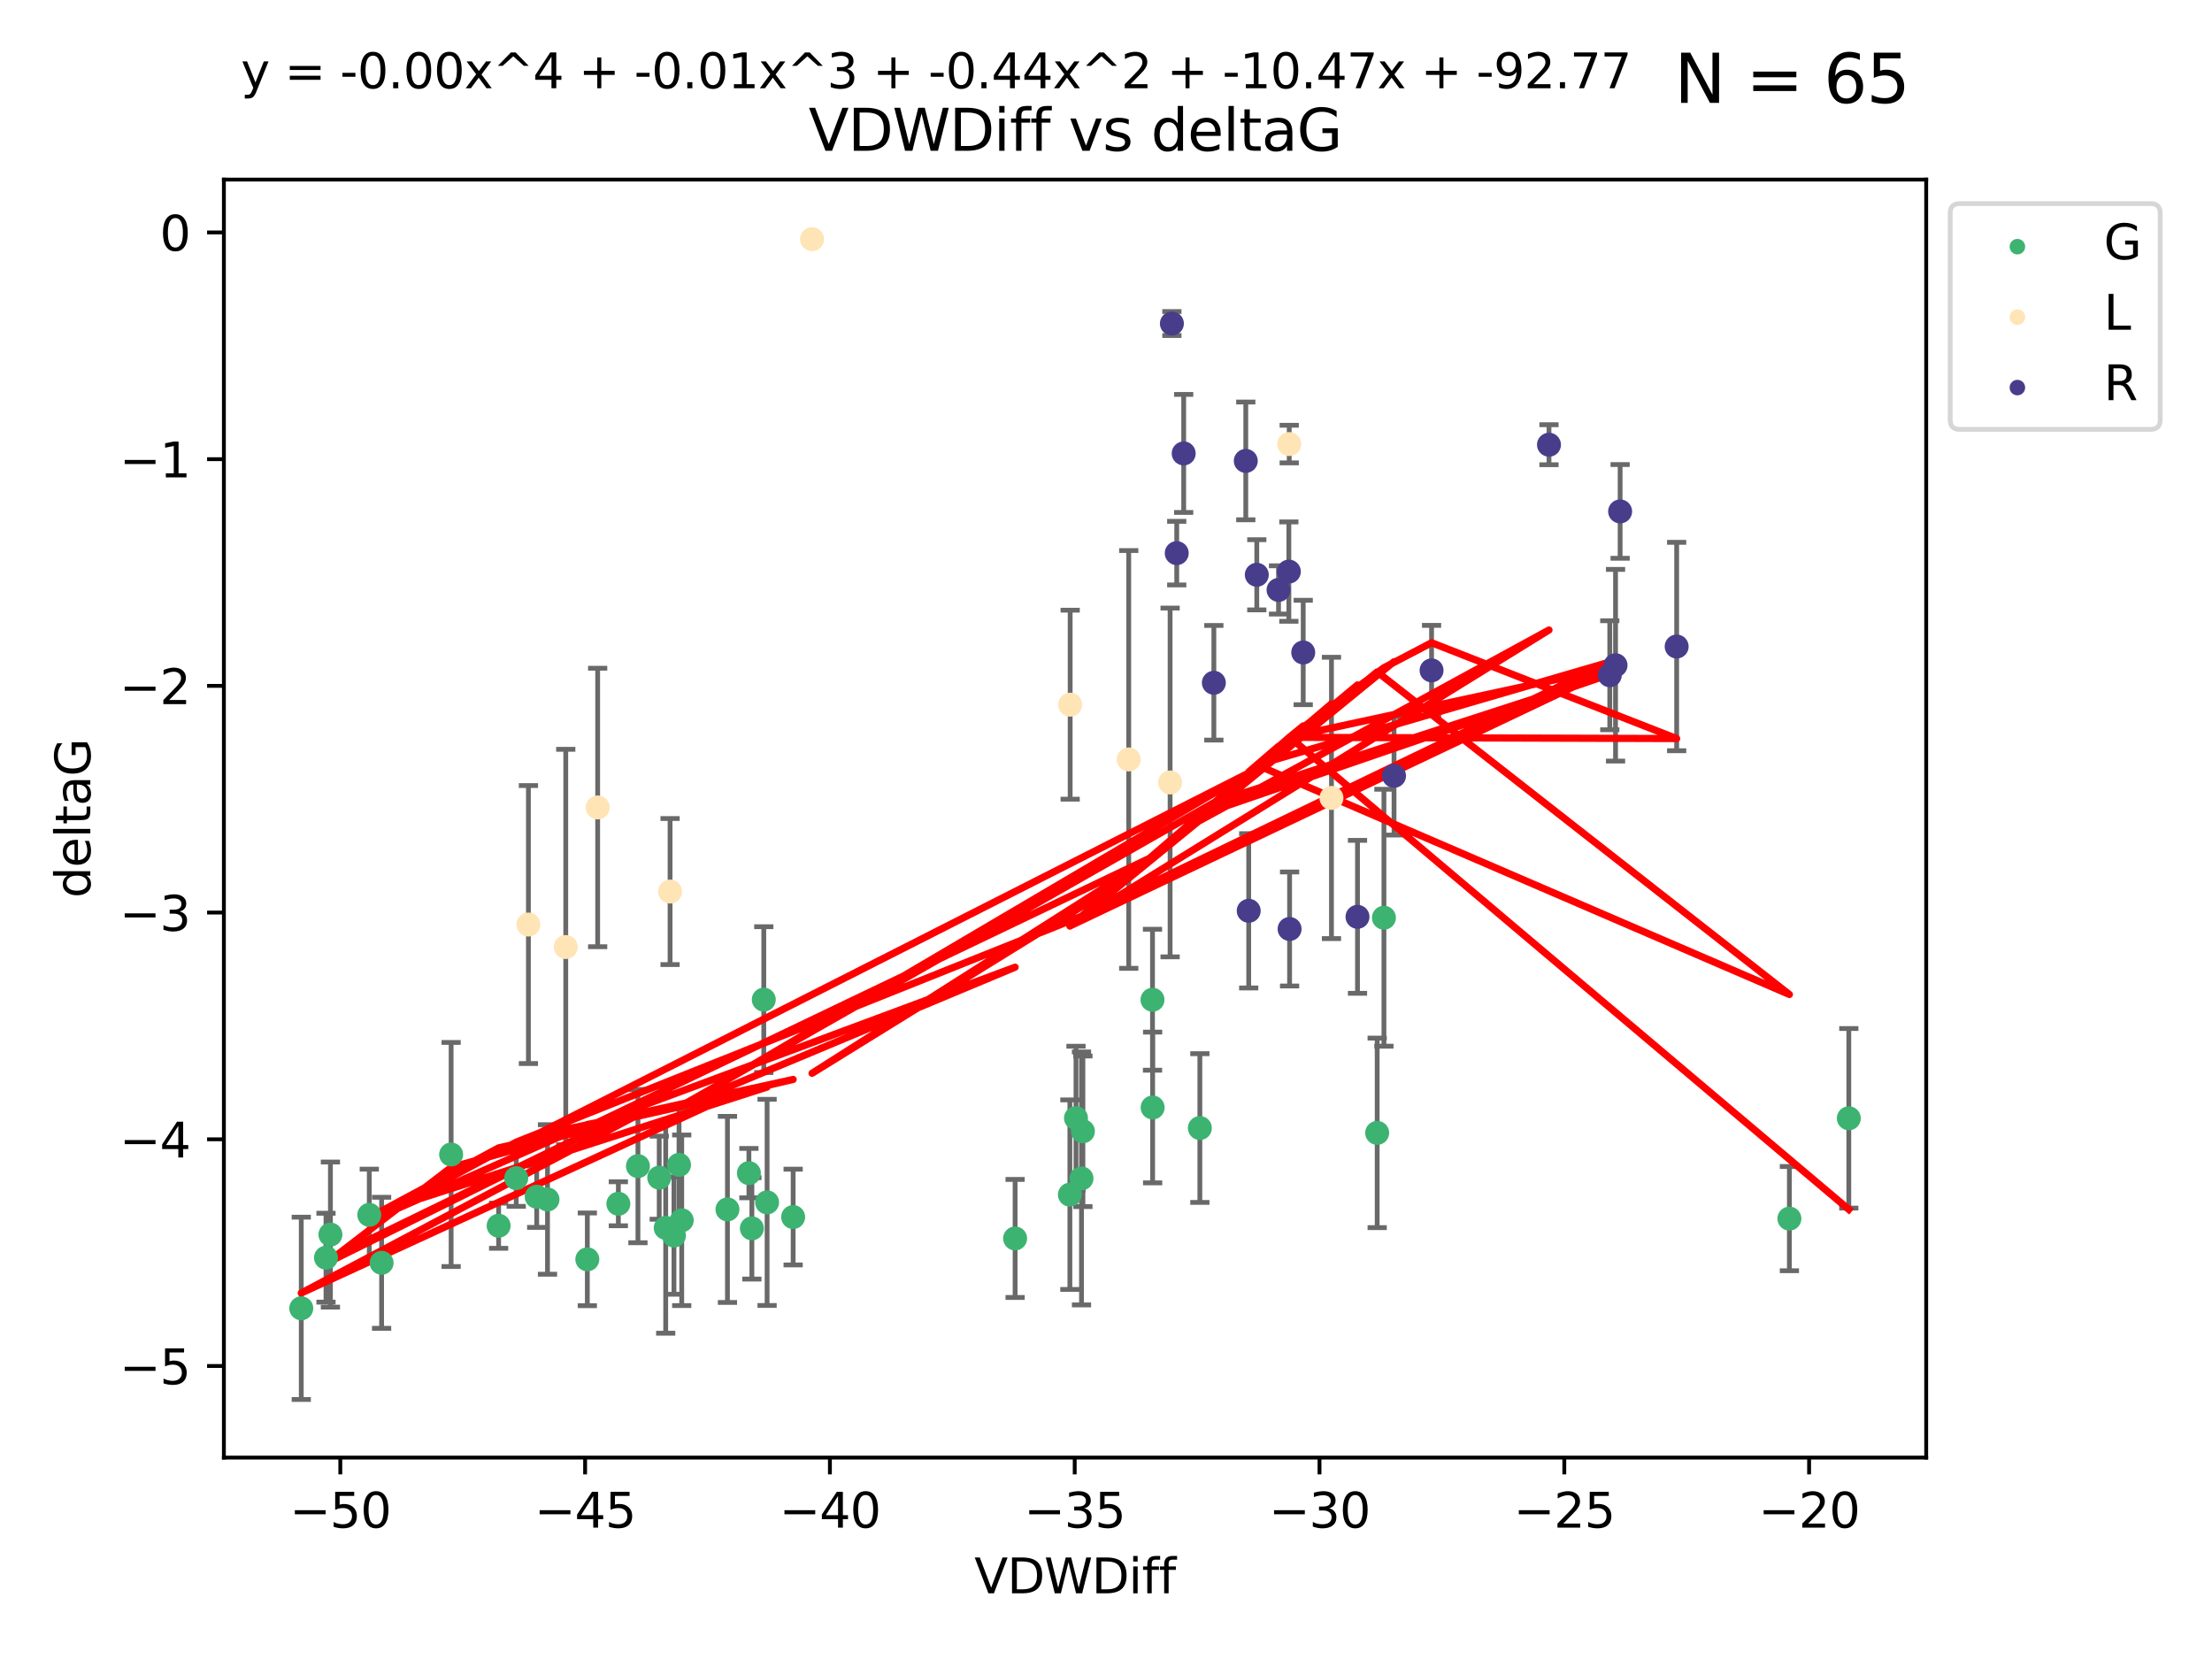 <?xml version="1.0" encoding="utf-8" standalone="no"?>
<!DOCTYPE svg PUBLIC "-//W3C//DTD SVG 1.1//EN"
  "http://www.w3.org/Graphics/SVG/1.1/DTD/svg11.dtd">
<svg xmlns:xlink="http://www.w3.org/1999/xlink" width="460.8pt" height="345.6pt" viewBox="0 0 460.8 345.6" xmlns="http://www.w3.org/2000/svg" version="1.1">
 <defs>
  <style type="text/css">*{stroke-linejoin: round; stroke-linecap: butt}</style>
 </defs>
 <g id="figure_1">
  <g id="patch_1">
   <path d="M 0 345.6 
L 460.8 345.6 
L 460.8 0 
L 0 0 
z
" style="fill: #ffffff"/>
  </g>
  <g id="axes_1">
   <g id="patch_2">
    <path d="M 46.64 303.64 
L 401.26 303.64 
L 401.26 37.411 
L 46.64 37.411 
z
" style="fill: #ffffff"/>
   </g>
   <g id="PathCollection_1">
    <defs>
     <path id="m3eda1ad80e" d="M 0 1.118 
C 0.297 1.118 0.581 1 0.791 0.791 
C 1 0.581 1.118 0.297 1.118 0 
C 1.118 -0.297 1 -0.581 0.791 -0.791 
C 0.581 -1 0.297 -1.118 0 -1.118 
C -0.297 -1.118 -0.581 -1 -0.791 -0.791 
C -1 -0.581 -1.118 -0.297 -1.118 0 
C -1.118 0.297 -1 0.581 -0.791 0.791 
C -0.581 1 -0.297 1.118 0 1.118 
z
" style="stroke: #3cb371"/>
    </defs>
    <g clip-path="url(#pe1e8599e67)">
     <use xlink:href="#m3eda1ad80e" x="68.834" y="257.182" style="fill: #3cb371; stroke: #3cb371"/>
     <use xlink:href="#m3eda1ad80e" x="128.813" y="250.768" style="fill: #3cb371; stroke: #3cb371"/>
     <use xlink:href="#m3eda1ad80e" x="67.91" y="261.999" style="fill: #3cb371; stroke: #3cb371"/>
     <use xlink:href="#m3eda1ad80e" x="93.977" y="240.501" style="fill: #3cb371; stroke: #3cb371"/>
     <use xlink:href="#m3eda1ad80e" x="132.894" y="242.922" style="fill: #3cb371; stroke: #3cb371"/>
     <use xlink:href="#m3eda1ad80e" x="62.759" y="272.546" style="fill: #3cb371; stroke: #3cb371"/>
     <use xlink:href="#m3eda1ad80e" x="151.541" y="251.943" style="fill: #3cb371; stroke: #3cb371"/>
     <use xlink:href="#m3eda1ad80e" x="156.009" y="244.382" style="fill: #3cb371; stroke: #3cb371"/>
     <use xlink:href="#m3eda1ad80e" x="111.806" y="249.3" style="fill: #3cb371; stroke: #3cb371"/>
     <use xlink:href="#m3eda1ad80e" x="159.8" y="250.479" style="fill: #3cb371; stroke: #3cb371"/>
     <use xlink:href="#m3eda1ad80e" x="79.496" y="263.065" style="fill: #3cb371; stroke: #3cb371"/>
     <use xlink:href="#m3eda1ad80e" x="103.874" y="255.34" style="fill: #3cb371; stroke: #3cb371"/>
     <use xlink:href="#m3eda1ad80e" x="140.399" y="257.388" style="fill: #3cb371; stroke: #3cb371"/>
     <use xlink:href="#m3eda1ad80e" x="137.328" y="245.332" style="fill: #3cb371; stroke: #3cb371"/>
     <use xlink:href="#m3eda1ad80e" x="165.227" y="253.533" style="fill: #3cb371; stroke: #3cb371"/>
     <use xlink:href="#m3eda1ad80e" x="114.054" y="249.871" style="fill: #3cb371; stroke: #3cb371"/>
     <use xlink:href="#m3eda1ad80e" x="159.11" y="208.243" style="fill: #3cb371; stroke: #3cb371"/>
     <use xlink:href="#m3eda1ad80e" x="156.63" y="255.891" style="fill: #3cb371; stroke: #3cb371"/>
     <use xlink:href="#m3eda1ad80e" x="138.68" y="255.787" style="fill: #3cb371; stroke: #3cb371"/>
     <use xlink:href="#m3eda1ad80e" x="122.351" y="262.342" style="fill: #3cb371; stroke: #3cb371"/>
     <use xlink:href="#m3eda1ad80e" x="76.928" y="253.075" style="fill: #3cb371; stroke: #3cb371"/>
     <use xlink:href="#m3eda1ad80e" x="107.539" y="245.425" style="fill: #3cb371; stroke: #3cb371"/>
     <use xlink:href="#m3eda1ad80e" x="225.589" y="235.668" style="fill: #3cb371; stroke: #3cb371"/>
     <use xlink:href="#m3eda1ad80e" x="240.087" y="208.261" style="fill: #3cb371; stroke: #3cb371"/>
     <use xlink:href="#m3eda1ad80e" x="222.875" y="248.867" style="fill: #3cb371; stroke: #3cb371"/>
     <use xlink:href="#m3eda1ad80e" x="240.115" y="230.71" style="fill: #3cb371; stroke: #3cb371"/>
     <use xlink:href="#m3eda1ad80e" x="211.466" y="257.991" style="fill: #3cb371; stroke: #3cb371"/>
     <use xlink:href="#m3eda1ad80e" x="142.016" y="254.21" style="fill: #3cb371; stroke: #3cb371"/>
     <use xlink:href="#m3eda1ad80e" x="141.455" y="242.66" style="fill: #3cb371; stroke: #3cb371"/>
     <use xlink:href="#m3eda1ad80e" x="249.953" y="234.993" style="fill: #3cb371; stroke: #3cb371"/>
     <use xlink:href="#m3eda1ad80e" x="224.148" y="232.924" style="fill: #3cb371; stroke: #3cb371"/>
     <use xlink:href="#m3eda1ad80e" x="288.297" y="191.178" style="fill: #3cb371; stroke: #3cb371"/>
     <use xlink:href="#m3eda1ad80e" x="286.891" y="235.999" style="fill: #3cb371; stroke: #3cb371"/>
     <use xlink:href="#m3eda1ad80e" x="372.763" y="253.86" style="fill: #3cb371; stroke: #3cb371"/>
     <use xlink:href="#m3eda1ad80e" x="225.296" y="245.49" style="fill: #3cb371; stroke: #3cb371"/>
     <use xlink:href="#m3eda1ad80e" x="385.141" y="232.96" style="fill: #3cb371; stroke: #3cb371"/>
    </g>
   </g>
   <g id="PathCollection_2">
    <defs>
     <path id="maef7139e18" d="M 0 1.118 
C 0.297 1.118 0.581 1 0.791 0.791 
C 1 0.581 1.118 0.297 1.118 0 
C 1.118 -0.297 1 -0.581 0.791 -0.791 
C 0.581 -1 0.297 -1.118 0 -1.118 
C -0.297 -1.118 -0.581 -1 -0.791 -0.791 
C -1 -0.581 -1.118 -0.297 -1.118 0 
C -1.118 0.297 -1 0.581 -0.791 0.791 
C -0.581 1 -0.297 1.118 0 1.118 
z
" style="stroke: #ffe4b5"/>
    </defs>
    <g clip-path="url(#pe1e8599e67)">
     <use xlink:href="#maef7139e18" x="139.588" y="185.725" style="fill: #ffe4b5; stroke: #ffe4b5"/>
     <use xlink:href="#maef7139e18" x="169.161" y="49.825" style="fill: #ffe4b5; stroke: #ffe4b5"/>
     <use xlink:href="#maef7139e18" x="235.137" y="158.203" style="fill: #ffe4b5; stroke: #ffe4b5"/>
     <use xlink:href="#maef7139e18" x="277.369" y="166.226" style="fill: #ffe4b5; stroke: #ffe4b5"/>
     <use xlink:href="#maef7139e18" x="124.505" y="168.208" style="fill: #ffe4b5; stroke: #ffe4b5"/>
     <use xlink:href="#maef7139e18" x="110.079" y="192.599" style="fill: #ffe4b5; stroke: #ffe4b5"/>
     <use xlink:href="#maef7139e18" x="117.859" y="197.283" style="fill: #ffe4b5; stroke: #ffe4b5"/>
     <use xlink:href="#maef7139e18" x="268.57" y="92.507" style="fill: #ffe4b5; stroke: #ffe4b5"/>
     <use xlink:href="#maef7139e18" x="243.753" y="163" style="fill: #ffe4b5; stroke: #ffe4b5"/>
     <use xlink:href="#maef7139e18" x="222.935" y="146.798" style="fill: #ffe4b5; stroke: #ffe4b5"/>
    </g>
   </g>
   <g id="PathCollection_3">
    <defs>
     <path id="m6cdccf97cf" d="M 0 1.118 
C 0.297 1.118 0.581 1 0.791 0.791 
C 1 0.581 1.118 0.297 1.118 0 
C 1.118 -0.297 1 -0.581 0.791 -0.791 
C 0.581 -1 0.297 -1.118 0 -1.118 
C -0.297 -1.118 -0.581 -1 -0.791 -0.791 
C -1 -0.581 -1.118 -0.297 -1.118 0 
C -1.118 0.297 -1 0.581 -0.791 0.791 
C -0.581 1 -0.297 1.118 0 1.118 
z
" style="stroke: #483d8b"/>
    </defs>
    <g clip-path="url(#pe1e8599e67)">
     <use xlink:href="#m6cdccf97cf" x="244.127" y="67.402" style="fill: #483d8b; stroke: #483d8b"/>
     <use xlink:href="#m6cdccf97cf" x="259.52" y="96.017" style="fill: #483d8b; stroke: #483d8b"/>
     <use xlink:href="#m6cdccf97cf" x="252.868" y="142.234" style="fill: #483d8b; stroke: #483d8b"/>
     <use xlink:href="#m6cdccf97cf" x="337.502" y="106.539" style="fill: #483d8b; stroke: #483d8b"/>
     <use xlink:href="#m6cdccf97cf" x="282.792" y="190.994" style="fill: #483d8b; stroke: #483d8b"/>
     <use xlink:href="#m6cdccf97cf" x="245.136" y="115.228" style="fill: #483d8b; stroke: #483d8b"/>
     <use xlink:href="#m6cdccf97cf" x="349.279" y="134.683" style="fill: #483d8b; stroke: #483d8b"/>
     <use xlink:href="#m6cdccf97cf" x="298.222" y="139.652" style="fill: #483d8b; stroke: #483d8b"/>
     <use xlink:href="#m6cdccf97cf" x="268.492" y="119.074" style="fill: #483d8b; stroke: #483d8b"/>
     <use xlink:href="#m6cdccf97cf" x="271.486" y="135.925" style="fill: #483d8b; stroke: #483d8b"/>
     <use xlink:href="#m6cdccf97cf" x="260.13" y="189.737" style="fill: #483d8b; stroke: #483d8b"/>
     <use xlink:href="#m6cdccf97cf" x="266.342" y="122.892" style="fill: #483d8b; stroke: #483d8b"/>
     <use xlink:href="#m6cdccf97cf" x="261.813" y="119.738" style="fill: #483d8b; stroke: #483d8b"/>
     <use xlink:href="#m6cdccf97cf" x="335.346" y="140.667" style="fill: #483d8b; stroke: #483d8b"/>
     <use xlink:href="#m6cdccf97cf" x="290.401" y="161.626" style="fill: #483d8b; stroke: #483d8b"/>
     <use xlink:href="#m6cdccf97cf" x="246.585" y="94.457" style="fill: #483d8b; stroke: #483d8b"/>
     <use xlink:href="#m6cdccf97cf" x="322.682" y="92.644" style="fill: #483d8b; stroke: #483d8b"/>
     <use xlink:href="#m6cdccf97cf" x="336.547" y="138.582" style="fill: #483d8b; stroke: #483d8b"/>
     <use xlink:href="#m6cdccf97cf" x="268.645" y="193.524" style="fill: #483d8b; stroke: #483d8b"/>
    </g>
   </g>
   <g id="matplotlib.axis_1">
    <g id="xtick_1">
     <g id="line2d_1">
      <defs>
       <path id="m9a8542579d" d="M 0 0 
L 0 3.5 
" style="stroke: #000000; stroke-width: 0.8"/>
      </defs>
      <g>
       <use xlink:href="#m9a8542579d" x="70.893" y="303.64" style="stroke: #000000; stroke-width: 0.8"/>
      </g>
     </g>
     <g id="text_1">
      <!-- −50 -->
      <g transform="translate(60.341 318.238)scale(0.1 -0.1)">
       <defs>
        <path id="DejaVuSans-2212" d="M 678 2272 
L 4684 2272 
L 4684 1741 
L 678 1741 
L 678 2272 
z
" transform="scale(0.016)"/>
        <path id="DejaVuSans-35" d="M 691 4666 
L 3169 4666 
L 3169 4134 
L 1269 4134 
L 1269 2991 
Q 1406 3038 1543 3061 
Q 1681 3084 1819 3084 
Q 2600 3084 3056 2656 
Q 3513 2228 3513 1497 
Q 3513 744 3044 326 
Q 2575 -91 1722 -91 
Q 1428 -91 1123 -41 
Q 819 9 494 109 
L 494 744 
Q 775 591 1075 516 
Q 1375 441 1709 441 
Q 2250 441 2565 725 
Q 2881 1009 2881 1497 
Q 2881 1984 2565 2268 
Q 2250 2553 1709 2553 
Q 1456 2553 1204 2497 
Q 953 2441 691 2322 
L 691 4666 
z
" transform="scale(0.016)"/>
        <path id="DejaVuSans-30" d="M 2034 4250 
Q 1547 4250 1301 3770 
Q 1056 3291 1056 2328 
Q 1056 1369 1301 889 
Q 1547 409 2034 409 
Q 2525 409 2770 889 
Q 3016 1369 3016 2328 
Q 3016 3291 2770 3770 
Q 2525 4250 2034 4250 
z
M 2034 4750 
Q 2819 4750 3233 4129 
Q 3647 3509 3647 2328 
Q 3647 1150 3233 529 
Q 2819 -91 2034 -91 
Q 1250 -91 836 529 
Q 422 1150 422 2328 
Q 422 3509 836 4129 
Q 1250 4750 2034 4750 
z
" transform="scale(0.016)"/>
       </defs>
       <use xlink:href="#DejaVuSans-2212"/>
       <use xlink:href="#DejaVuSans-35" x="83.789"/>
       <use xlink:href="#DejaVuSans-30" x="147.412"/>
      </g>
     </g>
    </g>
    <g id="xtick_2">
     <g id="line2d_2">
      <g>
       <use xlink:href="#m9a8542579d" x="121.889" y="303.64" style="stroke: #000000; stroke-width: 0.8"/>
      </g>
     </g>
     <g id="text_2">
      <!-- −45 -->
      <g transform="translate(111.336 318.238)scale(0.1 -0.1)">
       <defs>
        <path id="DejaVuSans-34" d="M 2419 4116 
L 825 1625 
L 2419 1625 
L 2419 4116 
z
M 2253 4666 
L 3047 4666 
L 3047 1625 
L 3713 1625 
L 3713 1100 
L 3047 1100 
L 3047 0 
L 2419 0 
L 2419 1100 
L 313 1100 
L 313 1709 
L 2253 4666 
z
" transform="scale(0.016)"/>
       </defs>
       <use xlink:href="#DejaVuSans-2212"/>
       <use xlink:href="#DejaVuSans-34" x="83.789"/>
       <use xlink:href="#DejaVuSans-35" x="147.412"/>
      </g>
     </g>
    </g>
    <g id="xtick_3">
     <g id="line2d_3">
      <g>
       <use xlink:href="#m9a8542579d" x="172.885" y="303.64" style="stroke: #000000; stroke-width: 0.8"/>
      </g>
     </g>
     <g id="text_3">
      <!-- −40 -->
      <g transform="translate(162.332 318.238)scale(0.1 -0.1)">
       <use xlink:href="#DejaVuSans-2212"/>
       <use xlink:href="#DejaVuSans-34" x="83.789"/>
       <use xlink:href="#DejaVuSans-30" x="147.412"/>
      </g>
     </g>
    </g>
    <g id="xtick_4">
     <g id="line2d_4">
      <g>
       <use xlink:href="#m9a8542579d" x="223.881" y="303.64" style="stroke: #000000; stroke-width: 0.8"/>
      </g>
     </g>
     <g id="text_4">
      <!-- −35 -->
      <g transform="translate(213.328 318.238)scale(0.1 -0.1)">
       <defs>
        <path id="DejaVuSans-33" d="M 2597 2516 
Q 3050 2419 3304 2112 
Q 3559 1806 3559 1356 
Q 3559 666 3084 287 
Q 2609 -91 1734 -91 
Q 1441 -91 1130 -33 
Q 819 25 488 141 
L 488 750 
Q 750 597 1062 519 
Q 1375 441 1716 441 
Q 2309 441 2620 675 
Q 2931 909 2931 1356 
Q 2931 1769 2642 2001 
Q 2353 2234 1838 2234 
L 1294 2234 
L 1294 2753 
L 1863 2753 
Q 2328 2753 2575 2939 
Q 2822 3125 2822 3475 
Q 2822 3834 2567 4026 
Q 2313 4219 1838 4219 
Q 1578 4219 1281 4162 
Q 984 4106 628 3988 
L 628 4550 
Q 988 4650 1302 4700 
Q 1616 4750 1894 4750 
Q 2613 4750 3031 4423 
Q 3450 4097 3450 3541 
Q 3450 3153 3228 2886 
Q 3006 2619 2597 2516 
z
" transform="scale(0.016)"/>
       </defs>
       <use xlink:href="#DejaVuSans-2212"/>
       <use xlink:href="#DejaVuSans-33" x="83.789"/>
       <use xlink:href="#DejaVuSans-35" x="147.412"/>
      </g>
     </g>
    </g>
    <g id="xtick_5">
     <g id="line2d_5">
      <g>
       <use xlink:href="#m9a8542579d" x="274.877" y="303.64" style="stroke: #000000; stroke-width: 0.8"/>
      </g>
     </g>
     <g id="text_5">
      <!-- −30 -->
      <g transform="translate(264.324 318.238)scale(0.1 -0.1)">
       <use xlink:href="#DejaVuSans-2212"/>
       <use xlink:href="#DejaVuSans-33" x="83.789"/>
       <use xlink:href="#DejaVuSans-30" x="147.412"/>
      </g>
     </g>
    </g>
    <g id="xtick_6">
     <g id="line2d_6">
      <g>
       <use xlink:href="#m9a8542579d" x="325.872" y="303.64" style="stroke: #000000; stroke-width: 0.8"/>
      </g>
     </g>
     <g id="text_6">
      <!-- −25 -->
      <g transform="translate(315.32 318.238)scale(0.1 -0.1)">
       <defs>
        <path id="DejaVuSans-32" d="M 1228 531 
L 3431 531 
L 3431 0 
L 469 0 
L 469 531 
Q 828 903 1448 1529 
Q 2069 2156 2228 2338 
Q 2531 2678 2651 2914 
Q 2772 3150 2772 3378 
Q 2772 3750 2511 3984 
Q 2250 4219 1831 4219 
Q 1534 4219 1204 4116 
Q 875 4013 500 3803 
L 500 4441 
Q 881 4594 1212 4672 
Q 1544 4750 1819 4750 
Q 2544 4750 2975 4387 
Q 3406 4025 3406 3419 
Q 3406 3131 3298 2873 
Q 3191 2616 2906 2266 
Q 2828 2175 2409 1742 
Q 1991 1309 1228 531 
z
" transform="scale(0.016)"/>
       </defs>
       <use xlink:href="#DejaVuSans-2212"/>
       <use xlink:href="#DejaVuSans-32" x="83.789"/>
       <use xlink:href="#DejaVuSans-35" x="147.412"/>
      </g>
     </g>
    </g>
    <g id="xtick_7">
     <g id="line2d_7">
      <g>
       <use xlink:href="#m9a8542579d" x="376.868" y="303.64" style="stroke: #000000; stroke-width: 0.8"/>
      </g>
     </g>
     <g id="text_7">
      <!-- −20 -->
      <g transform="translate(366.316 318.238)scale(0.1 -0.1)">
       <use xlink:href="#DejaVuSans-2212"/>
       <use xlink:href="#DejaVuSans-32" x="83.789"/>
       <use xlink:href="#DejaVuSans-30" x="147.412"/>
      </g>
     </g>
    </g>
    <g id="text_8">
     <!-- VDWDiff -->
     <g transform="translate(202.977 331.917)scale(0.1 -0.1)">
      <defs>
       <path id="DejaVuSans-56" d="M 1831 0 
L 50 4666 
L 709 4666 
L 2188 738 
L 3669 4666 
L 4325 4666 
L 2547 0 
L 1831 0 
z
" transform="scale(0.016)"/>
       <path id="DejaVuSans-44" d="M 1259 4147 
L 1259 519 
L 2022 519 
Q 2988 519 3436 956 
Q 3884 1394 3884 2338 
Q 3884 3275 3436 3711 
Q 2988 4147 2022 4147 
L 1259 4147 
z
M 628 4666 
L 1925 4666 
Q 3281 4666 3915 4102 
Q 4550 3538 4550 2338 
Q 4550 1131 3912 565 
Q 3275 0 1925 0 
L 628 0 
L 628 4666 
z
" transform="scale(0.016)"/>
       <path id="DejaVuSans-57" d="M 213 4666 
L 850 4666 
L 1831 722 
L 2809 4666 
L 3519 4666 
L 4500 722 
L 5478 4666 
L 6119 4666 
L 4947 0 
L 4153 0 
L 3169 4050 
L 2175 0 
L 1381 0 
L 213 4666 
z
" transform="scale(0.016)"/>
       <path id="DejaVuSans-69" d="M 603 3500 
L 1178 3500 
L 1178 0 
L 603 0 
L 603 3500 
z
M 603 4863 
L 1178 4863 
L 1178 4134 
L 603 4134 
L 603 4863 
z
" transform="scale(0.016)"/>
       <path id="DejaVuSans-66" d="M 2375 4863 
L 2375 4384 
L 1825 4384 
Q 1516 4384 1395 4259 
Q 1275 4134 1275 3809 
L 1275 3500 
L 2222 3500 
L 2222 3053 
L 1275 3053 
L 1275 0 
L 697 0 
L 697 3053 
L 147 3053 
L 147 3500 
L 697 3500 
L 697 3744 
Q 697 4328 969 4595 
Q 1241 4863 1831 4863 
L 2375 4863 
z
" transform="scale(0.016)"/>
      </defs>
      <use xlink:href="#DejaVuSans-56"/>
      <use xlink:href="#DejaVuSans-44" x="68.408"/>
      <use xlink:href="#DejaVuSans-57" x="145.41"/>
      <use xlink:href="#DejaVuSans-44" x="244.287"/>
      <use xlink:href="#DejaVuSans-69" x="321.289"/>
      <use xlink:href="#DejaVuSans-66" x="349.072"/>
      <use xlink:href="#DejaVuSans-66" x="384.277"/>
     </g>
    </g>
   </g>
   <g id="matplotlib.axis_2">
    <g id="ytick_1">
     <g id="line2d_8">
      <defs>
       <path id="m442726d844" d="M 0 0 
L -3.5 0 
" style="stroke: #000000; stroke-width: 0.8"/>
      </defs>
      <g>
       <use xlink:href="#m442726d844" x="46.64" y="284.56" style="stroke: #000000; stroke-width: 0.8"/>
      </g>
     </g>
     <g id="text_9">
      <!-- −5 -->
      <g transform="translate(24.898 288.36)scale(0.1 -0.1)">
       <use xlink:href="#DejaVuSans-2212"/>
       <use xlink:href="#DejaVuSans-35" x="83.789"/>
      </g>
     </g>
    </g>
    <g id="ytick_2">
     <g id="line2d_9">
      <g>
       <use xlink:href="#m442726d844" x="46.64" y="237.333" style="stroke: #000000; stroke-width: 0.8"/>
      </g>
     </g>
     <g id="text_10">
      <!-- −4 -->
      <g transform="translate(24.898 241.132)scale(0.1 -0.1)">
       <use xlink:href="#DejaVuSans-2212"/>
       <use xlink:href="#DejaVuSans-34" x="83.789"/>
      </g>
     </g>
    </g>
    <g id="ytick_3">
     <g id="line2d_10">
      <g>
       <use xlink:href="#m442726d844" x="46.64" y="190.106" style="stroke: #000000; stroke-width: 0.8"/>
      </g>
     </g>
     <g id="text_11">
      <!-- −3 -->
      <g transform="translate(24.898 193.905)scale(0.1 -0.1)">
       <use xlink:href="#DejaVuSans-2212"/>
       <use xlink:href="#DejaVuSans-33" x="83.789"/>
      </g>
     </g>
    </g>
    <g id="ytick_4">
     <g id="line2d_11">
      <g>
       <use xlink:href="#m442726d844" x="46.64" y="142.878" style="stroke: #000000; stroke-width: 0.8"/>
      </g>
     </g>
     <g id="text_12">
      <!-- −2 -->
      <g transform="translate(24.898 146.677)scale(0.1 -0.1)">
       <use xlink:href="#DejaVuSans-2212"/>
       <use xlink:href="#DejaVuSans-32" x="83.789"/>
      </g>
     </g>
    </g>
    <g id="ytick_5">
     <g id="line2d_12">
      <g>
       <use xlink:href="#m442726d844" x="46.64" y="95.651" style="stroke: #000000; stroke-width: 0.8"/>
      </g>
     </g>
     <g id="text_13">
      <!-- −1 -->
      <g transform="translate(24.898 99.45)scale(0.1 -0.1)">
       <defs>
        <path id="DejaVuSans-31" d="M 794 531 
L 1825 531 
L 1825 4091 
L 703 3866 
L 703 4441 
L 1819 4666 
L 2450 4666 
L 2450 531 
L 3481 531 
L 3481 0 
L 794 0 
L 794 531 
z
" transform="scale(0.016)"/>
       </defs>
       <use xlink:href="#DejaVuSans-2212"/>
       <use xlink:href="#DejaVuSans-31" x="83.789"/>
      </g>
     </g>
    </g>
    <g id="ytick_6">
     <g id="line2d_13">
      <g>
       <use xlink:href="#m442726d844" x="46.64" y="48.423" style="stroke: #000000; stroke-width: 0.8"/>
      </g>
     </g>
     <g id="text_14">
      <!-- 0 -->
      <g transform="translate(33.278 52.223)scale(0.1 -0.1)">
       <use xlink:href="#DejaVuSans-30"/>
      </g>
     </g>
    </g>
    <g id="text_15">
     <!-- deltaG -->
     <g transform="translate(18.818 187.064)rotate(-90)scale(0.1 -0.1)">
      <defs>
       <path id="DejaVuSans-64" d="M 2906 2969 
L 2906 4863 
L 3481 4863 
L 3481 0 
L 2906 0 
L 2906 525 
Q 2725 213 2448 61 
Q 2172 -91 1784 -91 
Q 1150 -91 751 415 
Q 353 922 353 1747 
Q 353 2572 751 3078 
Q 1150 3584 1784 3584 
Q 2172 3584 2448 3432 
Q 2725 3281 2906 2969 
z
M 947 1747 
Q 947 1113 1208 752 
Q 1469 391 1925 391 
Q 2381 391 2643 752 
Q 2906 1113 2906 1747 
Q 2906 2381 2643 2742 
Q 2381 3103 1925 3103 
Q 1469 3103 1208 2742 
Q 947 2381 947 1747 
z
" transform="scale(0.016)"/>
       <path id="DejaVuSans-65" d="M 3597 1894 
L 3597 1613 
L 953 1613 
Q 991 1019 1311 708 
Q 1631 397 2203 397 
Q 2534 397 2845 478 
Q 3156 559 3463 722 
L 3463 178 
Q 3153 47 2828 -22 
Q 2503 -91 2169 -91 
Q 1331 -91 842 396 
Q 353 884 353 1716 
Q 353 2575 817 3079 
Q 1281 3584 2069 3584 
Q 2775 3584 3186 3129 
Q 3597 2675 3597 1894 
z
M 3022 2063 
Q 3016 2534 2758 2815 
Q 2500 3097 2075 3097 
Q 1594 3097 1305 2825 
Q 1016 2553 972 2059 
L 3022 2063 
z
" transform="scale(0.016)"/>
       <path id="DejaVuSans-6c" d="M 603 4863 
L 1178 4863 
L 1178 0 
L 603 0 
L 603 4863 
z
" transform="scale(0.016)"/>
       <path id="DejaVuSans-74" d="M 1172 4494 
L 1172 3500 
L 2356 3500 
L 2356 3053 
L 1172 3053 
L 1172 1153 
Q 1172 725 1289 603 
Q 1406 481 1766 481 
L 2356 481 
L 2356 0 
L 1766 0 
Q 1100 0 847 248 
Q 594 497 594 1153 
L 594 3053 
L 172 3053 
L 172 3500 
L 594 3500 
L 594 4494 
L 1172 4494 
z
" transform="scale(0.016)"/>
       <path id="DejaVuSans-61" d="M 2194 1759 
Q 1497 1759 1228 1600 
Q 959 1441 959 1056 
Q 959 750 1161 570 
Q 1363 391 1709 391 
Q 2188 391 2477 730 
Q 2766 1069 2766 1631 
L 2766 1759 
L 2194 1759 
z
M 3341 1997 
L 3341 0 
L 2766 0 
L 2766 531 
Q 2569 213 2275 61 
Q 1981 -91 1556 -91 
Q 1019 -91 701 211 
Q 384 513 384 1019 
Q 384 1609 779 1909 
Q 1175 2209 1959 2209 
L 2766 2209 
L 2766 2266 
Q 2766 2663 2505 2880 
Q 2244 3097 1772 3097 
Q 1472 3097 1187 3025 
Q 903 2953 641 2809 
L 641 3341 
Q 956 3463 1253 3523 
Q 1550 3584 1831 3584 
Q 2591 3584 2966 3190 
Q 3341 2797 3341 1997 
z
" transform="scale(0.016)"/>
       <path id="DejaVuSans-47" d="M 3809 666 
L 3809 1919 
L 2778 1919 
L 2778 2438 
L 4434 2438 
L 4434 434 
Q 4069 175 3628 42 
Q 3188 -91 2688 -91 
Q 1594 -91 976 548 
Q 359 1188 359 2328 
Q 359 3472 976 4111 
Q 1594 4750 2688 4750 
Q 3144 4750 3555 4637 
Q 3966 4525 4313 4306 
L 4313 3634 
Q 3963 3931 3569 4081 
Q 3175 4231 2741 4231 
Q 1884 4231 1454 3753 
Q 1025 3275 1025 2328 
Q 1025 1384 1454 906 
Q 1884 428 2741 428 
Q 3075 428 3337 486 
Q 3600 544 3809 666 
z
" transform="scale(0.016)"/>
      </defs>
      <use xlink:href="#DejaVuSans-64"/>
      <use xlink:href="#DejaVuSans-65" x="63.477"/>
      <use xlink:href="#DejaVuSans-6c" x="125"/>
      <use xlink:href="#DejaVuSans-74" x="152.783"/>
      <use xlink:href="#DejaVuSans-61" x="191.992"/>
      <use xlink:href="#DejaVuSans-47" x="253.271"/>
     </g>
    </g>
   </g>
   <g id="LineCollection_1">
    <path d="M 68.834 272.296 
L 68.834 242.068 
" clip-path="url(#pe1e8599e67)" style="fill: none; stroke: #696969"/>
    <path d="M 128.813 255.351 
L 128.813 246.184 
" clip-path="url(#pe1e8599e67)" style="fill: none; stroke: #696969"/>
    <path d="M 67.91 271.258 
L 67.91 252.74 
" clip-path="url(#pe1e8599e67)" style="fill: none; stroke: #696969"/>
    <path d="M 93.977 263.84 
L 93.977 217.163 
" clip-path="url(#pe1e8599e67)" style="fill: none; stroke: #696969"/>
    <path d="M 132.894 258.884 
L 132.894 226.961 
" clip-path="url(#pe1e8599e67)" style="fill: none; stroke: #696969"/>
    <path d="M 62.759 291.539 
L 62.759 253.554 
" clip-path="url(#pe1e8599e67)" style="fill: none; stroke: #696969"/>
    <path d="M 151.541 271.328 
L 151.541 232.557 
" clip-path="url(#pe1e8599e67)" style="fill: none; stroke: #696969"/>
    <path d="M 156.009 249.527 
L 156.009 239.237 
" clip-path="url(#pe1e8599e67)" style="fill: none; stroke: #696969"/>
    <path d="M 111.806 255.687 
L 111.806 242.912 
" clip-path="url(#pe1e8599e67)" style="fill: none; stroke: #696969"/>
    <path d="M 159.8 271.953 
L 159.8 229.006 
" clip-path="url(#pe1e8599e67)" style="fill: none; stroke: #696969"/>
    <path d="M 79.496 276.714 
L 79.496 249.415 
" clip-path="url(#pe1e8599e67)" style="fill: none; stroke: #696969"/>
    <path d="M 103.874 260.046 
L 103.874 250.634 
" clip-path="url(#pe1e8599e67)" style="fill: none; stroke: #696969"/>
    <path d="M 140.399 269.616 
L 140.399 245.16 
" clip-path="url(#pe1e8599e67)" style="fill: none; stroke: #696969"/>
    <path d="M 137.328 253.984 
L 137.328 236.68 
" clip-path="url(#pe1e8599e67)" style="fill: none; stroke: #696969"/>
    <path d="M 165.227 263.506 
L 165.227 243.559 
" clip-path="url(#pe1e8599e67)" style="fill: none; stroke: #696969"/>
    <path d="M 114.054 265.445 
L 114.054 234.297 
" clip-path="url(#pe1e8599e67)" style="fill: none; stroke: #696969"/>
    <path d="M 159.11 223.434 
L 159.11 193.052 
" clip-path="url(#pe1e8599e67)" style="fill: none; stroke: #696969"/>
    <path d="M 156.63 266.454 
L 156.63 245.329 
" clip-path="url(#pe1e8599e67)" style="fill: none; stroke: #696969"/>
    <path d="M 138.68 277.735 
L 138.68 233.84 
" clip-path="url(#pe1e8599e67)" style="fill: none; stroke: #696969"/>
    <path d="M 122.351 272.002 
L 122.351 252.682 
" clip-path="url(#pe1e8599e67)" style="fill: none; stroke: #696969"/>
    <path d="M 76.928 262.599 
L 76.928 243.552 
" clip-path="url(#pe1e8599e67)" style="fill: none; stroke: #696969"/>
    <path d="M 107.539 251.305 
L 107.539 239.545 
" clip-path="url(#pe1e8599e67)" style="fill: none; stroke: #696969"/>
    <path d="M 225.589 251.35 
L 225.589 219.987 
" clip-path="url(#pe1e8599e67)" style="fill: none; stroke: #696969"/>
    <path d="M 240.087 222.943 
L 240.087 193.58 
" clip-path="url(#pe1e8599e67)" style="fill: none; stroke: #696969"/>
    <path d="M 222.875 268.609 
L 222.875 229.125 
" clip-path="url(#pe1e8599e67)" style="fill: none; stroke: #696969"/>
    <path d="M 240.115 246.412 
L 240.115 215.007 
" clip-path="url(#pe1e8599e67)" style="fill: none; stroke: #696969"/>
    <path d="M 211.466 270.285 
L 211.466 245.697 
" clip-path="url(#pe1e8599e67)" style="fill: none; stroke: #696969"/>
    <path d="M 142.016 271.98 
L 142.016 236.439 
" clip-path="url(#pe1e8599e67)" style="fill: none; stroke: #696969"/>
    <path d="M 141.455 254.419 
L 141.455 230.902 
" clip-path="url(#pe1e8599e67)" style="fill: none; stroke: #696969"/>
    <path d="M 249.953 250.487 
L 249.953 219.499 
" clip-path="url(#pe1e8599e67)" style="fill: none; stroke: #696969"/>
    <path d="M 224.148 247.9 
L 224.148 217.947 
" clip-path="url(#pe1e8599e67)" style="fill: none; stroke: #696969"/>
    <path d="M 288.297 217.938 
L 288.297 164.418 
" clip-path="url(#pe1e8599e67)" style="fill: none; stroke: #696969"/>
    <path d="M 286.891 255.74 
L 286.891 216.257 
" clip-path="url(#pe1e8599e67)" style="fill: none; stroke: #696969"/>
    <path d="M 372.763 264.71 
L 372.763 243.009 
" clip-path="url(#pe1e8599e67)" style="fill: none; stroke: #696969"/>
    <path d="M 225.296 271.836 
L 225.296 219.145 
" clip-path="url(#pe1e8599e67)" style="fill: none; stroke: #696969"/>
    <path d="M 385.141 251.662 
L 385.141 214.257 
" clip-path="url(#pe1e8599e67)" style="fill: none; stroke: #696969"/>
   </g>
   <g id="line2d_14">
    <defs>
     <path id="m6bfbc89e6b" d="M 2 0 
L -2 -0 
" style="stroke: #696969"/>
    </defs>
    <g clip-path="url(#pe1e8599e67)">
     <use xlink:href="#m6bfbc89e6b" x="68.834" y="272.296" style="fill: #696969; stroke: #696969"/>
     <use xlink:href="#m6bfbc89e6b" x="128.813" y="255.351" style="fill: #696969; stroke: #696969"/>
     <use xlink:href="#m6bfbc89e6b" x="67.91" y="271.258" style="fill: #696969; stroke: #696969"/>
     <use xlink:href="#m6bfbc89e6b" x="93.977" y="263.84" style="fill: #696969; stroke: #696969"/>
     <use xlink:href="#m6bfbc89e6b" x="132.894" y="258.884" style="fill: #696969; stroke: #696969"/>
     <use xlink:href="#m6bfbc89e6b" x="62.759" y="291.539" style="fill: #696969; stroke: #696969"/>
     <use xlink:href="#m6bfbc89e6b" x="151.541" y="271.328" style="fill: #696969; stroke: #696969"/>
     <use xlink:href="#m6bfbc89e6b" x="156.009" y="249.527" style="fill: #696969; stroke: #696969"/>
     <use xlink:href="#m6bfbc89e6b" x="111.806" y="255.687" style="fill: #696969; stroke: #696969"/>
     <use xlink:href="#m6bfbc89e6b" x="159.8" y="271.953" style="fill: #696969; stroke: #696969"/>
     <use xlink:href="#m6bfbc89e6b" x="79.496" y="276.714" style="fill: #696969; stroke: #696969"/>
     <use xlink:href="#m6bfbc89e6b" x="103.874" y="260.046" style="fill: #696969; stroke: #696969"/>
     <use xlink:href="#m6bfbc89e6b" x="140.399" y="269.616" style="fill: #696969; stroke: #696969"/>
     <use xlink:href="#m6bfbc89e6b" x="137.328" y="253.984" style="fill: #696969; stroke: #696969"/>
     <use xlink:href="#m6bfbc89e6b" x="165.227" y="263.506" style="fill: #696969; stroke: #696969"/>
     <use xlink:href="#m6bfbc89e6b" x="114.054" y="265.445" style="fill: #696969; stroke: #696969"/>
     <use xlink:href="#m6bfbc89e6b" x="159.11" y="223.434" style="fill: #696969; stroke: #696969"/>
     <use xlink:href="#m6bfbc89e6b" x="156.63" y="266.454" style="fill: #696969; stroke: #696969"/>
     <use xlink:href="#m6bfbc89e6b" x="138.68" y="277.735" style="fill: #696969; stroke: #696969"/>
     <use xlink:href="#m6bfbc89e6b" x="122.351" y="272.002" style="fill: #696969; stroke: #696969"/>
     <use xlink:href="#m6bfbc89e6b" x="76.928" y="262.599" style="fill: #696969; stroke: #696969"/>
     <use xlink:href="#m6bfbc89e6b" x="107.539" y="251.305" style="fill: #696969; stroke: #696969"/>
     <use xlink:href="#m6bfbc89e6b" x="225.589" y="251.35" style="fill: #696969; stroke: #696969"/>
     <use xlink:href="#m6bfbc89e6b" x="240.087" y="222.943" style="fill: #696969; stroke: #696969"/>
     <use xlink:href="#m6bfbc89e6b" x="222.875" y="268.609" style="fill: #696969; stroke: #696969"/>
     <use xlink:href="#m6bfbc89e6b" x="240.115" y="246.412" style="fill: #696969; stroke: #696969"/>
     <use xlink:href="#m6bfbc89e6b" x="211.466" y="270.285" style="fill: #696969; stroke: #696969"/>
     <use xlink:href="#m6bfbc89e6b" x="142.016" y="271.98" style="fill: #696969; stroke: #696969"/>
     <use xlink:href="#m6bfbc89e6b" x="141.455" y="254.419" style="fill: #696969; stroke: #696969"/>
     <use xlink:href="#m6bfbc89e6b" x="249.953" y="250.487" style="fill: #696969; stroke: #696969"/>
     <use xlink:href="#m6bfbc89e6b" x="224.148" y="247.9" style="fill: #696969; stroke: #696969"/>
     <use xlink:href="#m6bfbc89e6b" x="288.297" y="217.938" style="fill: #696969; stroke: #696969"/>
     <use xlink:href="#m6bfbc89e6b" x="286.891" y="255.74" style="fill: #696969; stroke: #696969"/>
     <use xlink:href="#m6bfbc89e6b" x="372.763" y="264.71" style="fill: #696969; stroke: #696969"/>
     <use xlink:href="#m6bfbc89e6b" x="225.296" y="271.836" style="fill: #696969; stroke: #696969"/>
     <use xlink:href="#m6bfbc89e6b" x="385.141" y="251.662" style="fill: #696969; stroke: #696969"/>
    </g>
   </g>
   <g id="line2d_15">
    <g clip-path="url(#pe1e8599e67)">
     <use xlink:href="#m6bfbc89e6b" x="68.834" y="242.068" style="fill: #696969; stroke: #696969"/>
     <use xlink:href="#m6bfbc89e6b" x="128.813" y="246.184" style="fill: #696969; stroke: #696969"/>
     <use xlink:href="#m6bfbc89e6b" x="67.91" y="252.74" style="fill: #696969; stroke: #696969"/>
     <use xlink:href="#m6bfbc89e6b" x="93.977" y="217.163" style="fill: #696969; stroke: #696969"/>
     <use xlink:href="#m6bfbc89e6b" x="132.894" y="226.961" style="fill: #696969; stroke: #696969"/>
     <use xlink:href="#m6bfbc89e6b" x="62.759" y="253.554" style="fill: #696969; stroke: #696969"/>
     <use xlink:href="#m6bfbc89e6b" x="151.541" y="232.557" style="fill: #696969; stroke: #696969"/>
     <use xlink:href="#m6bfbc89e6b" x="156.009" y="239.237" style="fill: #696969; stroke: #696969"/>
     <use xlink:href="#m6bfbc89e6b" x="111.806" y="242.912" style="fill: #696969; stroke: #696969"/>
     <use xlink:href="#m6bfbc89e6b" x="159.8" y="229.006" style="fill: #696969; stroke: #696969"/>
     <use xlink:href="#m6bfbc89e6b" x="79.496" y="249.415" style="fill: #696969; stroke: #696969"/>
     <use xlink:href="#m6bfbc89e6b" x="103.874" y="250.634" style="fill: #696969; stroke: #696969"/>
     <use xlink:href="#m6bfbc89e6b" x="140.399" y="245.16" style="fill: #696969; stroke: #696969"/>
     <use xlink:href="#m6bfbc89e6b" x="137.328" y="236.68" style="fill: #696969; stroke: #696969"/>
     <use xlink:href="#m6bfbc89e6b" x="165.227" y="243.559" style="fill: #696969; stroke: #696969"/>
     <use xlink:href="#m6bfbc89e6b" x="114.054" y="234.297" style="fill: #696969; stroke: #696969"/>
     <use xlink:href="#m6bfbc89e6b" x="159.11" y="193.052" style="fill: #696969; stroke: #696969"/>
     <use xlink:href="#m6bfbc89e6b" x="156.63" y="245.329" style="fill: #696969; stroke: #696969"/>
     <use xlink:href="#m6bfbc89e6b" x="138.68" y="233.84" style="fill: #696969; stroke: #696969"/>
     <use xlink:href="#m6bfbc89e6b" x="122.351" y="252.682" style="fill: #696969; stroke: #696969"/>
     <use xlink:href="#m6bfbc89e6b" x="76.928" y="243.552" style="fill: #696969; stroke: #696969"/>
     <use xlink:href="#m6bfbc89e6b" x="107.539" y="239.545" style="fill: #696969; stroke: #696969"/>
     <use xlink:href="#m6bfbc89e6b" x="225.589" y="219.987" style="fill: #696969; stroke: #696969"/>
     <use xlink:href="#m6bfbc89e6b" x="240.087" y="193.58" style="fill: #696969; stroke: #696969"/>
     <use xlink:href="#m6bfbc89e6b" x="222.875" y="229.125" style="fill: #696969; stroke: #696969"/>
     <use xlink:href="#m6bfbc89e6b" x="240.115" y="215.007" style="fill: #696969; stroke: #696969"/>
     <use xlink:href="#m6bfbc89e6b" x="211.466" y="245.697" style="fill: #696969; stroke: #696969"/>
     <use xlink:href="#m6bfbc89e6b" x="142.016" y="236.439" style="fill: #696969; stroke: #696969"/>
     <use xlink:href="#m6bfbc89e6b" x="141.455" y="230.902" style="fill: #696969; stroke: #696969"/>
     <use xlink:href="#m6bfbc89e6b" x="249.953" y="219.499" style="fill: #696969; stroke: #696969"/>
     <use xlink:href="#m6bfbc89e6b" x="224.148" y="217.947" style="fill: #696969; stroke: #696969"/>
     <use xlink:href="#m6bfbc89e6b" x="288.297" y="164.418" style="fill: #696969; stroke: #696969"/>
     <use xlink:href="#m6bfbc89e6b" x="286.891" y="216.257" style="fill: #696969; stroke: #696969"/>
     <use xlink:href="#m6bfbc89e6b" x="372.763" y="243.009" style="fill: #696969; stroke: #696969"/>
     <use xlink:href="#m6bfbc89e6b" x="225.296" y="219.145" style="fill: #696969; stroke: #696969"/>
     <use xlink:href="#m6bfbc89e6b" x="385.141" y="214.257" style="fill: #696969; stroke: #696969"/>
    </g>
   </g>
   <g id="LineCollection_2">
    <path d="M 139.588 200.937 
L 139.588 170.512 
" clip-path="url(#pe1e8599e67)" style="fill: none; stroke: #696969"/>
    <path d="M 169.161 50.137 
L 169.161 49.513 
" clip-path="url(#pe1e8599e67)" style="fill: none; stroke: #696969"/>
    <path d="M 235.137 201.718 
L 235.137 114.688 
" clip-path="url(#pe1e8599e67)" style="fill: none; stroke: #696969"/>
    <path d="M 277.369 195.528 
L 277.369 136.923 
" clip-path="url(#pe1e8599e67)" style="fill: none; stroke: #696969"/>
    <path d="M 124.505 197.214 
L 124.505 139.202 
" clip-path="url(#pe1e8599e67)" style="fill: none; stroke: #696969"/>
    <path d="M 110.079 221.554 
L 110.079 163.643 
" clip-path="url(#pe1e8599e67)" style="fill: none; stroke: #696969"/>
    <path d="M 117.859 238.471 
L 117.859 156.095 
" clip-path="url(#pe1e8599e67)" style="fill: none; stroke: #696969"/>
    <path d="M 268.57 96.423 
L 268.57 88.592 
" clip-path="url(#pe1e8599e67)" style="fill: none; stroke: #696969"/>
    <path d="M 243.753 199.33 
L 243.753 126.67 
" clip-path="url(#pe1e8599e67)" style="fill: none; stroke: #696969"/>
    <path d="M 222.935 166.48 
L 222.935 127.115 
" clip-path="url(#pe1e8599e67)" style="fill: none; stroke: #696969"/>
   </g>
   <g id="line2d_16">
    <g clip-path="url(#pe1e8599e67)">
     <use xlink:href="#m6bfbc89e6b" x="139.588" y="200.937" style="fill: #696969; stroke: #696969"/>
     <use xlink:href="#m6bfbc89e6b" x="169.161" y="50.137" style="fill: #696969; stroke: #696969"/>
     <use xlink:href="#m6bfbc89e6b" x="235.137" y="201.718" style="fill: #696969; stroke: #696969"/>
     <use xlink:href="#m6bfbc89e6b" x="277.369" y="195.528" style="fill: #696969; stroke: #696969"/>
     <use xlink:href="#m6bfbc89e6b" x="124.505" y="197.214" style="fill: #696969; stroke: #696969"/>
     <use xlink:href="#m6bfbc89e6b" x="110.079" y="221.554" style="fill: #696969; stroke: #696969"/>
     <use xlink:href="#m6bfbc89e6b" x="117.859" y="238.471" style="fill: #696969; stroke: #696969"/>
     <use xlink:href="#m6bfbc89e6b" x="268.57" y="96.423" style="fill: #696969; stroke: #696969"/>
     <use xlink:href="#m6bfbc89e6b" x="243.753" y="199.33" style="fill: #696969; stroke: #696969"/>
     <use xlink:href="#m6bfbc89e6b" x="222.935" y="166.48" style="fill: #696969; stroke: #696969"/>
    </g>
   </g>
   <g id="line2d_17">
    <g clip-path="url(#pe1e8599e67)">
     <use xlink:href="#m6bfbc89e6b" x="139.588" y="170.512" style="fill: #696969; stroke: #696969"/>
     <use xlink:href="#m6bfbc89e6b" x="169.161" y="49.513" style="fill: #696969; stroke: #696969"/>
     <use xlink:href="#m6bfbc89e6b" x="235.137" y="114.688" style="fill: #696969; stroke: #696969"/>
     <use xlink:href="#m6bfbc89e6b" x="277.369" y="136.923" style="fill: #696969; stroke: #696969"/>
     <use xlink:href="#m6bfbc89e6b" x="124.505" y="139.202" style="fill: #696969; stroke: #696969"/>
     <use xlink:href="#m6bfbc89e6b" x="110.079" y="163.643" style="fill: #696969; stroke: #696969"/>
     <use xlink:href="#m6bfbc89e6b" x="117.859" y="156.095" style="fill: #696969; stroke: #696969"/>
     <use xlink:href="#m6bfbc89e6b" x="268.57" y="88.592" style="fill: #696969; stroke: #696969"/>
     <use xlink:href="#m6bfbc89e6b" x="243.753" y="126.67" style="fill: #696969; stroke: #696969"/>
     <use xlink:href="#m6bfbc89e6b" x="222.935" y="127.115" style="fill: #696969; stroke: #696969"/>
    </g>
   </g>
   <g id="LineCollection_3">
    <path d="M 244.127 69.902 
L 244.127 64.902 
" clip-path="url(#pe1e8599e67)" style="fill: none; stroke: #696969"/>
    <path d="M 259.52 108.281 
L 259.52 83.752 
" clip-path="url(#pe1e8599e67)" style="fill: none; stroke: #696969"/>
    <path d="M 252.868 154.175 
L 252.868 130.293 
" clip-path="url(#pe1e8599e67)" style="fill: none; stroke: #696969"/>
    <path d="M 337.502 116.299 
L 337.502 96.778 
" clip-path="url(#pe1e8599e67)" style="fill: none; stroke: #696969"/>
    <path d="M 282.792 206.925 
L 282.792 175.064 
" clip-path="url(#pe1e8599e67)" style="fill: none; stroke: #696969"/>
    <path d="M 245.136 121.857 
L 245.136 108.6 
" clip-path="url(#pe1e8599e67)" style="fill: none; stroke: #696969"/>
    <path d="M 349.279 156.391 
L 349.279 112.975 
" clip-path="url(#pe1e8599e67)" style="fill: none; stroke: #696969"/>
    <path d="M 298.222 149.028 
L 298.222 130.277 
" clip-path="url(#pe1e8599e67)" style="fill: none; stroke: #696969"/>
    <path d="M 268.492 129.423 
L 268.492 108.724 
" clip-path="url(#pe1e8599e67)" style="fill: none; stroke: #696969"/>
    <path d="M 271.486 146.798 
L 271.486 125.052 
" clip-path="url(#pe1e8599e67)" style="fill: none; stroke: #696969"/>
    <path d="M 260.13 205.813 
L 260.13 173.661 
" clip-path="url(#pe1e8599e67)" style="fill: none; stroke: #696969"/>
    <path d="M 266.342 127.919 
L 266.342 117.865 
" clip-path="url(#pe1e8599e67)" style="fill: none; stroke: #696969"/>
    <path d="M 261.813 127.048 
L 261.813 112.428 
" clip-path="url(#pe1e8599e67)" style="fill: none; stroke: #696969"/>
    <path d="M 335.346 152.021 
L 335.346 129.313 
" clip-path="url(#pe1e8599e67)" style="fill: none; stroke: #696969"/>
    <path d="M 290.401 173.954 
L 290.401 149.297 
" clip-path="url(#pe1e8599e67)" style="fill: none; stroke: #696969"/>
    <path d="M 246.585 106.753 
L 246.585 82.161 
" clip-path="url(#pe1e8599e67)" style="fill: none; stroke: #696969"/>
    <path d="M 322.682 96.814 
L 322.682 88.474 
" clip-path="url(#pe1e8599e67)" style="fill: none; stroke: #696969"/>
    <path d="M 336.547 158.549 
L 336.547 118.615 
" clip-path="url(#pe1e8599e67)" style="fill: none; stroke: #696969"/>
    <path d="M 268.645 205.401 
L 268.645 181.647 
" clip-path="url(#pe1e8599e67)" style="fill: none; stroke: #696969"/>
   </g>
   <g id="line2d_18">
    <g clip-path="url(#pe1e8599e67)">
     <use xlink:href="#m6bfbc89e6b" x="244.127" y="69.902" style="fill: #696969; stroke: #696969"/>
     <use xlink:href="#m6bfbc89e6b" x="259.52" y="108.281" style="fill: #696969; stroke: #696969"/>
     <use xlink:href="#m6bfbc89e6b" x="252.868" y="154.175" style="fill: #696969; stroke: #696969"/>
     <use xlink:href="#m6bfbc89e6b" x="337.502" y="116.299" style="fill: #696969; stroke: #696969"/>
     <use xlink:href="#m6bfbc89e6b" x="282.792" y="206.925" style="fill: #696969; stroke: #696969"/>
     <use xlink:href="#m6bfbc89e6b" x="245.136" y="121.857" style="fill: #696969; stroke: #696969"/>
     <use xlink:href="#m6bfbc89e6b" x="349.279" y="156.391" style="fill: #696969; stroke: #696969"/>
     <use xlink:href="#m6bfbc89e6b" x="298.222" y="149.028" style="fill: #696969; stroke: #696969"/>
     <use xlink:href="#m6bfbc89e6b" x="268.492" y="129.423" style="fill: #696969; stroke: #696969"/>
     <use xlink:href="#m6bfbc89e6b" x="271.486" y="146.798" style="fill: #696969; stroke: #696969"/>
     <use xlink:href="#m6bfbc89e6b" x="260.13" y="205.813" style="fill: #696969; stroke: #696969"/>
     <use xlink:href="#m6bfbc89e6b" x="266.342" y="127.919" style="fill: #696969; stroke: #696969"/>
     <use xlink:href="#m6bfbc89e6b" x="261.813" y="127.048" style="fill: #696969; stroke: #696969"/>
     <use xlink:href="#m6bfbc89e6b" x="335.346" y="152.021" style="fill: #696969; stroke: #696969"/>
     <use xlink:href="#m6bfbc89e6b" x="290.401" y="173.954" style="fill: #696969; stroke: #696969"/>
     <use xlink:href="#m6bfbc89e6b" x="246.585" y="106.753" style="fill: #696969; stroke: #696969"/>
     <use xlink:href="#m6bfbc89e6b" x="322.682" y="96.814" style="fill: #696969; stroke: #696969"/>
     <use xlink:href="#m6bfbc89e6b" x="336.547" y="158.549" style="fill: #696969; stroke: #696969"/>
     <use xlink:href="#m6bfbc89e6b" x="268.645" y="205.401" style="fill: #696969; stroke: #696969"/>
    </g>
   </g>
   <g id="line2d_19">
    <g clip-path="url(#pe1e8599e67)">
     <use xlink:href="#m6bfbc89e6b" x="244.127" y="64.902" style="fill: #696969; stroke: #696969"/>
     <use xlink:href="#m6bfbc89e6b" x="259.52" y="83.752" style="fill: #696969; stroke: #696969"/>
     <use xlink:href="#m6bfbc89e6b" x="252.868" y="130.293" style="fill: #696969; stroke: #696969"/>
     <use xlink:href="#m6bfbc89e6b" x="337.502" y="96.778" style="fill: #696969; stroke: #696969"/>
     <use xlink:href="#m6bfbc89e6b" x="282.792" y="175.064" style="fill: #696969; stroke: #696969"/>
     <use xlink:href="#m6bfbc89e6b" x="245.136" y="108.6" style="fill: #696969; stroke: #696969"/>
     <use xlink:href="#m6bfbc89e6b" x="349.279" y="112.975" style="fill: #696969; stroke: #696969"/>
     <use xlink:href="#m6bfbc89e6b" x="298.222" y="130.277" style="fill: #696969; stroke: #696969"/>
     <use xlink:href="#m6bfbc89e6b" x="268.492" y="108.724" style="fill: #696969; stroke: #696969"/>
     <use xlink:href="#m6bfbc89e6b" x="271.486" y="125.052" style="fill: #696969; stroke: #696969"/>
     <use xlink:href="#m6bfbc89e6b" x="260.13" y="173.661" style="fill: #696969; stroke: #696969"/>
     <use xlink:href="#m6bfbc89e6b" x="266.342" y="117.865" style="fill: #696969; stroke: #696969"/>
     <use xlink:href="#m6bfbc89e6b" x="261.813" y="112.428" style="fill: #696969; stroke: #696969"/>
     <use xlink:href="#m6bfbc89e6b" x="335.346" y="129.313" style="fill: #696969; stroke: #696969"/>
     <use xlink:href="#m6bfbc89e6b" x="290.401" y="149.297" style="fill: #696969; stroke: #696969"/>
     <use xlink:href="#m6bfbc89e6b" x="246.585" y="82.161" style="fill: #696969; stroke: #696969"/>
     <use xlink:href="#m6bfbc89e6b" x="322.682" y="88.474" style="fill: #696969; stroke: #696969"/>
     <use xlink:href="#m6bfbc89e6b" x="336.547" y="118.615" style="fill: #696969; stroke: #696969"/>
     <use xlink:href="#m6bfbc89e6b" x="268.645" y="181.647" style="fill: #696969; stroke: #696969"/>
    </g>
   </g>
   <g id="line2d_20">
    <path d="M 68.834 262.168 
L 128.813 232.985 
L 67.91 263.184 
L 93.977 243.208 
L 132.894 232.228 
L 62.759 269.362 
L 151.541 228.523 
L 156.009 227.451 
L 111.806 236.707 
L 139.588 230.985 
L 159.8 226.455 
L 79.496 252.268 
L 103.874 239.126 
L 140.399 230.831 
L 137.328 231.409 
L 165.227 224.868 
L 114.054 236.123 
L 159.11 226.643 
L 156.63 227.294 
L 138.68 231.156 
L 122.351 234.248 
L 76.928 254.366 
L 107.539 237.931 
L 225.589 190.752 
L 240.087 178.506 
L 169.161 223.588 
L 235.137 182.791 
L 222.875 192.922 
L 277.369 146.608 
L 244.127 174.956 
L 240.115 178.482 
L 124.505 233.814 
L 211.466 201.484 
L 142.016 230.52 
L 259.52 161.335 
L 110.079 237.182 
L 117.859 235.216 
L 141.455 230.628 
L 252.868 167.202 
L 337.502 139.738 
L 249.953 169.79 
L 224.148 191.91 
L 282.792 142.683 
L 245.136 174.064 
L 268.57 153.602 
L 349.279 153.854 
L 298.222 133.891 
L 288.297 139.093 
L 268.492 153.667 
L 271.486 151.213 
L 260.13 160.803 
L 266.342 155.467 
L 243.753 175.286 
L 286.891 139.967 
L 372.763 207.167 
L 261.813 159.34 
L 335.346 137.91 
L 225.296 190.989 
L 290.401 137.843 
L 246.585 172.78 
L 322.682 131.242 
L 222.935 192.875 
L 336.547 138.901 
L 268.645 153.54 
L 385.141 251.951 
" clip-path="url(#pe1e8599e67)" style="fill: none; stroke: #ff0000; stroke-width: 1.5; stroke-linecap: square"/>
   </g>
   <g id="line2d_21">
    <defs>
     <path id="md374fef8d1" d="M 0 2 
C 0.53 2 1.039 1.789 1.414 1.414 
C 1.789 1.039 2 0.53 2 0 
C 2 -0.53 1.789 -1.039 1.414 -1.414 
C 1.039 -1.789 0.53 -2 0 -2 
C -0.53 -2 -1.039 -1.789 -1.414 -1.414 
C -1.789 -1.039 -2 -0.53 -2 0 
C -2 0.53 -1.789 1.039 -1.414 1.414 
C -1.039 1.789 -0.53 2 0 2 
z
" style="stroke: #3cb371"/>
    </defs>
    <g clip-path="url(#pe1e8599e67)">
     <use xlink:href="#md374fef8d1" x="68.834" y="257.182" style="fill: #3cb371; stroke: #3cb371"/>
     <use xlink:href="#md374fef8d1" x="128.813" y="250.768" style="fill: #3cb371; stroke: #3cb371"/>
     <use xlink:href="#md374fef8d1" x="67.91" y="261.999" style="fill: #3cb371; stroke: #3cb371"/>
     <use xlink:href="#md374fef8d1" x="93.977" y="240.501" style="fill: #3cb371; stroke: #3cb371"/>
     <use xlink:href="#md374fef8d1" x="132.894" y="242.922" style="fill: #3cb371; stroke: #3cb371"/>
     <use xlink:href="#md374fef8d1" x="62.759" y="272.546" style="fill: #3cb371; stroke: #3cb371"/>
     <use xlink:href="#md374fef8d1" x="151.541" y="251.943" style="fill: #3cb371; stroke: #3cb371"/>
     <use xlink:href="#md374fef8d1" x="156.009" y="244.382" style="fill: #3cb371; stroke: #3cb371"/>
     <use xlink:href="#md374fef8d1" x="111.806" y="249.3" style="fill: #3cb371; stroke: #3cb371"/>
     <use xlink:href="#md374fef8d1" x="159.8" y="250.479" style="fill: #3cb371; stroke: #3cb371"/>
     <use xlink:href="#md374fef8d1" x="79.496" y="263.065" style="fill: #3cb371; stroke: #3cb371"/>
     <use xlink:href="#md374fef8d1" x="103.874" y="255.34" style="fill: #3cb371; stroke: #3cb371"/>
     <use xlink:href="#md374fef8d1" x="140.399" y="257.388" style="fill: #3cb371; stroke: #3cb371"/>
     <use xlink:href="#md374fef8d1" x="137.328" y="245.332" style="fill: #3cb371; stroke: #3cb371"/>
     <use xlink:href="#md374fef8d1" x="165.227" y="253.533" style="fill: #3cb371; stroke: #3cb371"/>
     <use xlink:href="#md374fef8d1" x="114.054" y="249.871" style="fill: #3cb371; stroke: #3cb371"/>
     <use xlink:href="#md374fef8d1" x="159.11" y="208.243" style="fill: #3cb371; stroke: #3cb371"/>
     <use xlink:href="#md374fef8d1" x="156.63" y="255.891" style="fill: #3cb371; stroke: #3cb371"/>
     <use xlink:href="#md374fef8d1" x="138.68" y="255.787" style="fill: #3cb371; stroke: #3cb371"/>
     <use xlink:href="#md374fef8d1" x="122.351" y="262.342" style="fill: #3cb371; stroke: #3cb371"/>
     <use xlink:href="#md374fef8d1" x="76.928" y="253.075" style="fill: #3cb371; stroke: #3cb371"/>
     <use xlink:href="#md374fef8d1" x="107.539" y="245.425" style="fill: #3cb371; stroke: #3cb371"/>
     <use xlink:href="#md374fef8d1" x="225.589" y="235.668" style="fill: #3cb371; stroke: #3cb371"/>
     <use xlink:href="#md374fef8d1" x="240.087" y="208.261" style="fill: #3cb371; stroke: #3cb371"/>
     <use xlink:href="#md374fef8d1" x="222.875" y="248.867" style="fill: #3cb371; stroke: #3cb371"/>
     <use xlink:href="#md374fef8d1" x="240.115" y="230.71" style="fill: #3cb371; stroke: #3cb371"/>
     <use xlink:href="#md374fef8d1" x="211.466" y="257.991" style="fill: #3cb371; stroke: #3cb371"/>
     <use xlink:href="#md374fef8d1" x="142.016" y="254.21" style="fill: #3cb371; stroke: #3cb371"/>
     <use xlink:href="#md374fef8d1" x="141.455" y="242.66" style="fill: #3cb371; stroke: #3cb371"/>
     <use xlink:href="#md374fef8d1" x="249.953" y="234.993" style="fill: #3cb371; stroke: #3cb371"/>
     <use xlink:href="#md374fef8d1" x="224.148" y="232.924" style="fill: #3cb371; stroke: #3cb371"/>
     <use xlink:href="#md374fef8d1" x="288.297" y="191.178" style="fill: #3cb371; stroke: #3cb371"/>
     <use xlink:href="#md374fef8d1" x="286.891" y="235.999" style="fill: #3cb371; stroke: #3cb371"/>
     <use xlink:href="#md374fef8d1" x="372.763" y="253.86" style="fill: #3cb371; stroke: #3cb371"/>
     <use xlink:href="#md374fef8d1" x="225.296" y="245.49" style="fill: #3cb371; stroke: #3cb371"/>
     <use xlink:href="#md374fef8d1" x="385.141" y="232.96" style="fill: #3cb371; stroke: #3cb371"/>
    </g>
   </g>
   <g id="line2d_22">
    <defs>
     <path id="m0df3d61436" d="M 0 2 
C 0.53 2 1.039 1.789 1.414 1.414 
C 1.789 1.039 2 0.53 2 0 
C 2 -0.53 1.789 -1.039 1.414 -1.414 
C 1.039 -1.789 0.53 -2 0 -2 
C -0.53 -2 -1.039 -1.789 -1.414 -1.414 
C -1.789 -1.039 -2 -0.53 -2 0 
C -2 0.53 -1.789 1.039 -1.414 1.414 
C -1.039 1.789 -0.53 2 0 2 
z
" style="stroke: #ffe4b5"/>
    </defs>
    <g clip-path="url(#pe1e8599e67)">
     <use xlink:href="#m0df3d61436" x="139.588" y="185.725" style="fill: #ffe4b5; stroke: #ffe4b5"/>
     <use xlink:href="#m0df3d61436" x="169.161" y="49.825" style="fill: #ffe4b5; stroke: #ffe4b5"/>
     <use xlink:href="#m0df3d61436" x="235.137" y="158.203" style="fill: #ffe4b5; stroke: #ffe4b5"/>
     <use xlink:href="#m0df3d61436" x="277.369" y="166.226" style="fill: #ffe4b5; stroke: #ffe4b5"/>
     <use xlink:href="#m0df3d61436" x="124.505" y="168.208" style="fill: #ffe4b5; stroke: #ffe4b5"/>
     <use xlink:href="#m0df3d61436" x="110.079" y="192.599" style="fill: #ffe4b5; stroke: #ffe4b5"/>
     <use xlink:href="#m0df3d61436" x="117.859" y="197.283" style="fill: #ffe4b5; stroke: #ffe4b5"/>
     <use xlink:href="#m0df3d61436" x="268.57" y="92.507" style="fill: #ffe4b5; stroke: #ffe4b5"/>
     <use xlink:href="#m0df3d61436" x="243.753" y="163" style="fill: #ffe4b5; stroke: #ffe4b5"/>
     <use xlink:href="#m0df3d61436" x="222.935" y="146.798" style="fill: #ffe4b5; stroke: #ffe4b5"/>
    </g>
   </g>
   <g id="line2d_23">
    <defs>
     <path id="mc59e3bdc48" d="M 0 2 
C 0.53 2 1.039 1.789 1.414 1.414 
C 1.789 1.039 2 0.53 2 0 
C 2 -0.53 1.789 -1.039 1.414 -1.414 
C 1.039 -1.789 0.53 -2 0 -2 
C -0.53 -2 -1.039 -1.789 -1.414 -1.414 
C -1.789 -1.039 -2 -0.53 -2 0 
C -2 0.53 -1.789 1.039 -1.414 1.414 
C -1.039 1.789 -0.53 2 0 2 
z
" style="stroke: #483d8b"/>
    </defs>
    <g clip-path="url(#pe1e8599e67)">
     <use xlink:href="#mc59e3bdc48" x="244.127" y="67.402" style="fill: #483d8b; stroke: #483d8b"/>
     <use xlink:href="#mc59e3bdc48" x="259.52" y="96.017" style="fill: #483d8b; stroke: #483d8b"/>
     <use xlink:href="#mc59e3bdc48" x="252.868" y="142.234" style="fill: #483d8b; stroke: #483d8b"/>
     <use xlink:href="#mc59e3bdc48" x="337.502" y="106.539" style="fill: #483d8b; stroke: #483d8b"/>
     <use xlink:href="#mc59e3bdc48" x="282.792" y="190.994" style="fill: #483d8b; stroke: #483d8b"/>
     <use xlink:href="#mc59e3bdc48" x="245.136" y="115.228" style="fill: #483d8b; stroke: #483d8b"/>
     <use xlink:href="#mc59e3bdc48" x="349.279" y="134.683" style="fill: #483d8b; stroke: #483d8b"/>
     <use xlink:href="#mc59e3bdc48" x="298.222" y="139.652" style="fill: #483d8b; stroke: #483d8b"/>
     <use xlink:href="#mc59e3bdc48" x="268.492" y="119.074" style="fill: #483d8b; stroke: #483d8b"/>
     <use xlink:href="#mc59e3bdc48" x="271.486" y="135.925" style="fill: #483d8b; stroke: #483d8b"/>
     <use xlink:href="#mc59e3bdc48" x="260.13" y="189.737" style="fill: #483d8b; stroke: #483d8b"/>
     <use xlink:href="#mc59e3bdc48" x="266.342" y="122.892" style="fill: #483d8b; stroke: #483d8b"/>
     <use xlink:href="#mc59e3bdc48" x="261.813" y="119.738" style="fill: #483d8b; stroke: #483d8b"/>
     <use xlink:href="#mc59e3bdc48" x="335.346" y="140.667" style="fill: #483d8b; stroke: #483d8b"/>
     <use xlink:href="#mc59e3bdc48" x="290.401" y="161.626" style="fill: #483d8b; stroke: #483d8b"/>
     <use xlink:href="#mc59e3bdc48" x="246.585" y="94.457" style="fill: #483d8b; stroke: #483d8b"/>
     <use xlink:href="#mc59e3bdc48" x="322.682" y="92.644" style="fill: #483d8b; stroke: #483d8b"/>
     <use xlink:href="#mc59e3bdc48" x="336.547" y="138.582" style="fill: #483d8b; stroke: #483d8b"/>
     <use xlink:href="#mc59e3bdc48" x="268.645" y="193.524" style="fill: #483d8b; stroke: #483d8b"/>
    </g>
   </g>
   <g id="patch_3">
    <path d="M 46.64 303.64 
L 46.64 37.411 
" style="fill: none; stroke: #000000; stroke-width: 0.8; stroke-linejoin: miter; stroke-linecap: square"/>
   </g>
   <g id="patch_4">
    <path d="M 401.26 303.64 
L 401.26 37.411 
" style="fill: none; stroke: #000000; stroke-width: 0.8; stroke-linejoin: miter; stroke-linecap: square"/>
   </g>
   <g id="patch_5">
    <path d="M 46.64 303.64 
L 401.26 303.64 
" style="fill: none; stroke: #000000; stroke-width: 0.8; stroke-linejoin: miter; stroke-linecap: square"/>
   </g>
   <g id="patch_6">
    <path d="M 46.64 37.411 
L 401.26 37.411 
" style="fill: none; stroke: #000000; stroke-width: 0.8; stroke-linejoin: miter; stroke-linecap: square"/>
   </g>
   <g id="text_16">
    <!-- N = 65 -->
    <g transform="translate(348.795 21.426)scale(0.14 -0.14)">
     <defs>
      <path id="DejaVuSans-4e" d="M 628 4666 
L 1478 4666 
L 3547 763 
L 3547 4666 
L 4159 4666 
L 4159 0 
L 3309 0 
L 1241 3903 
L 1241 0 
L 628 0 
L 628 4666 
z
" transform="scale(0.016)"/>
      <path id="DejaVuSans-20" transform="scale(0.016)"/>
      <path id="DejaVuSans-3d" d="M 678 2906 
L 4684 2906 
L 4684 2381 
L 678 2381 
L 678 2906 
z
M 678 1631 
L 4684 1631 
L 4684 1100 
L 678 1100 
L 678 1631 
z
" transform="scale(0.016)"/>
      <path id="DejaVuSans-36" d="M 2113 2584 
Q 1688 2584 1439 2293 
Q 1191 2003 1191 1497 
Q 1191 994 1439 701 
Q 1688 409 2113 409 
Q 2538 409 2786 701 
Q 3034 994 3034 1497 
Q 3034 2003 2786 2293 
Q 2538 2584 2113 2584 
z
M 3366 4563 
L 3366 3988 
Q 3128 4100 2886 4159 
Q 2644 4219 2406 4219 
Q 1781 4219 1451 3797 
Q 1122 3375 1075 2522 
Q 1259 2794 1537 2939 
Q 1816 3084 2150 3084 
Q 2853 3084 3261 2657 
Q 3669 2231 3669 1497 
Q 3669 778 3244 343 
Q 2819 -91 2113 -91 
Q 1303 -91 875 529 
Q 447 1150 447 2328 
Q 447 3434 972 4092 
Q 1497 4750 2381 4750 
Q 2619 4750 2861 4703 
Q 3103 4656 3366 4563 
z
" transform="scale(0.016)"/>
     </defs>
     <use xlink:href="#DejaVuSans-4e"/>
     <use xlink:href="#DejaVuSans-20" x="74.805"/>
     <use xlink:href="#DejaVuSans-3d" x="106.592"/>
     <use xlink:href="#DejaVuSans-20" x="190.381"/>
     <use xlink:href="#DejaVuSans-36" x="222.168"/>
     <use xlink:href="#DejaVuSans-35" x="285.791"/>
    </g>
   </g>
   <g id="text_17">
    <!-- y = -0.00x^4 + -0.01x^3 + -0.44x^2 + -10.47x + -92.77 -->
    <g transform="translate(50.186 18.387)scale(0.1 -0.1)">
     <defs>
      <path id="DejaVuSans-79" d="M 2059 -325 
Q 1816 -950 1584 -1140 
Q 1353 -1331 966 -1331 
L 506 -1331 
L 506 -850 
L 844 -850 
Q 1081 -850 1212 -737 
Q 1344 -625 1503 -206 
L 1606 56 
L 191 3500 
L 800 3500 
L 1894 763 
L 2988 3500 
L 3597 3500 
L 2059 -325 
z
" transform="scale(0.016)"/>
      <path id="DejaVuSans-2d" d="M 313 2009 
L 1997 2009 
L 1997 1497 
L 313 1497 
L 313 2009 
z
" transform="scale(0.016)"/>
      <path id="DejaVuSans-2e" d="M 684 794 
L 1344 794 
L 1344 0 
L 684 0 
L 684 794 
z
" transform="scale(0.016)"/>
      <path id="DejaVuSans-78" d="M 3513 3500 
L 2247 1797 
L 3578 0 
L 2900 0 
L 1881 1375 
L 863 0 
L 184 0 
L 1544 1831 
L 300 3500 
L 978 3500 
L 1906 2253 
L 2834 3500 
L 3513 3500 
z
" transform="scale(0.016)"/>
      <path id="DejaVuSans-5e" d="M 2988 4666 
L 4684 2925 
L 4056 2925 
L 2681 4159 
L 1306 2925 
L 678 2925 
L 2375 4666 
L 2988 4666 
z
" transform="scale(0.016)"/>
      <path id="DejaVuSans-2b" d="M 2944 4013 
L 2944 2272 
L 4684 2272 
L 4684 1741 
L 2944 1741 
L 2944 0 
L 2419 0 
L 2419 1741 
L 678 1741 
L 678 2272 
L 2419 2272 
L 2419 4013 
L 2944 4013 
z
" transform="scale(0.016)"/>
      <path id="DejaVuSans-37" d="M 525 4666 
L 3525 4666 
L 3525 4397 
L 1831 0 
L 1172 0 
L 2766 4134 
L 525 4134 
L 525 4666 
z
" transform="scale(0.016)"/>
      <path id="DejaVuSans-39" d="M 703 97 
L 703 672 
Q 941 559 1184 500 
Q 1428 441 1663 441 
Q 2288 441 2617 861 
Q 2947 1281 2994 2138 
Q 2813 1869 2534 1725 
Q 2256 1581 1919 1581 
Q 1219 1581 811 2004 
Q 403 2428 403 3163 
Q 403 3881 828 4315 
Q 1253 4750 1959 4750 
Q 2769 4750 3195 4129 
Q 3622 3509 3622 2328 
Q 3622 1225 3098 567 
Q 2575 -91 1691 -91 
Q 1453 -91 1209 -44 
Q 966 3 703 97 
z
M 1959 2075 
Q 2384 2075 2632 2365 
Q 2881 2656 2881 3163 
Q 2881 3666 2632 3958 
Q 2384 4250 1959 4250 
Q 1534 4250 1286 3958 
Q 1038 3666 1038 3163 
Q 1038 2656 1286 2365 
Q 1534 2075 1959 2075 
z
" transform="scale(0.016)"/>
     </defs>
     <use xlink:href="#DejaVuSans-79"/>
     <use xlink:href="#DejaVuSans-20" x="59.18"/>
     <use xlink:href="#DejaVuSans-3d" x="90.967"/>
     <use xlink:href="#DejaVuSans-20" x="174.756"/>
     <use xlink:href="#DejaVuSans-2d" x="206.543"/>
     <use xlink:href="#DejaVuSans-30" x="242.627"/>
     <use xlink:href="#DejaVuSans-2e" x="306.25"/>
     <use xlink:href="#DejaVuSans-30" x="338.037"/>
     <use xlink:href="#DejaVuSans-30" x="401.66"/>
     <use xlink:href="#DejaVuSans-78" x="465.283"/>
     <use xlink:href="#DejaVuSans-5e" x="524.463"/>
     <use xlink:href="#DejaVuSans-34" x="608.252"/>
     <use xlink:href="#DejaVuSans-20" x="671.875"/>
     <use xlink:href="#DejaVuSans-2b" x="703.662"/>
     <use xlink:href="#DejaVuSans-20" x="787.451"/>
     <use xlink:href="#DejaVuSans-2d" x="819.238"/>
     <use xlink:href="#DejaVuSans-30" x="855.322"/>
     <use xlink:href="#DejaVuSans-2e" x="918.945"/>
     <use xlink:href="#DejaVuSans-30" x="950.732"/>
     <use xlink:href="#DejaVuSans-31" x="1014.355"/>
     <use xlink:href="#DejaVuSans-78" x="1077.979"/>
     <use xlink:href="#DejaVuSans-5e" x="1137.158"/>
     <use xlink:href="#DejaVuSans-33" x="1220.947"/>
     <use xlink:href="#DejaVuSans-20" x="1284.57"/>
     <use xlink:href="#DejaVuSans-2b" x="1316.357"/>
     <use xlink:href="#DejaVuSans-20" x="1400.146"/>
     <use xlink:href="#DejaVuSans-2d" x="1431.934"/>
     <use xlink:href="#DejaVuSans-30" x="1468.018"/>
     <use xlink:href="#DejaVuSans-2e" x="1531.641"/>
     <use xlink:href="#DejaVuSans-34" x="1563.428"/>
     <use xlink:href="#DejaVuSans-34" x="1627.051"/>
     <use xlink:href="#DejaVuSans-78" x="1690.674"/>
     <use xlink:href="#DejaVuSans-5e" x="1749.854"/>
     <use xlink:href="#DejaVuSans-32" x="1833.643"/>
     <use xlink:href="#DejaVuSans-20" x="1897.266"/>
     <use xlink:href="#DejaVuSans-2b" x="1929.053"/>
     <use xlink:href="#DejaVuSans-20" x="2012.842"/>
     <use xlink:href="#DejaVuSans-2d" x="2044.629"/>
     <use xlink:href="#DejaVuSans-31" x="2080.713"/>
     <use xlink:href="#DejaVuSans-30" x="2144.336"/>
     <use xlink:href="#DejaVuSans-2e" x="2207.959"/>
     <use xlink:href="#DejaVuSans-34" x="2239.746"/>
     <use xlink:href="#DejaVuSans-37" x="2303.369"/>
     <use xlink:href="#DejaVuSans-78" x="2366.992"/>
     <use xlink:href="#DejaVuSans-20" x="2426.172"/>
     <use xlink:href="#DejaVuSans-2b" x="2457.959"/>
     <use xlink:href="#DejaVuSans-20" x="2541.748"/>
     <use xlink:href="#DejaVuSans-2d" x="2573.535"/>
     <use xlink:href="#DejaVuSans-39" x="2609.619"/>
     <use xlink:href="#DejaVuSans-32" x="2673.242"/>
     <use xlink:href="#DejaVuSans-2e" x="2736.865"/>
     <use xlink:href="#DejaVuSans-37" x="2768.652"/>
     <use xlink:href="#DejaVuSans-37" x="2832.275"/>
    </g>
   </g>
   <g id="text_18">
    <!-- VDWDiff vs deltaG -->
    <g transform="translate(168.445 31.411)scale(0.12 -0.12)">
     <defs>
      <path id="DejaVuSans-76" d="M 191 3500 
L 800 3500 
L 1894 563 
L 2988 3500 
L 3597 3500 
L 2284 0 
L 1503 0 
L 191 3500 
z
" transform="scale(0.016)"/>
      <path id="DejaVuSans-73" d="M 2834 3397 
L 2834 2853 
Q 2591 2978 2328 3040 
Q 2066 3103 1784 3103 
Q 1356 3103 1142 2972 
Q 928 2841 928 2578 
Q 928 2378 1081 2264 
Q 1234 2150 1697 2047 
L 1894 2003 
Q 2506 1872 2764 1633 
Q 3022 1394 3022 966 
Q 3022 478 2636 193 
Q 2250 -91 1575 -91 
Q 1294 -91 989 -36 
Q 684 19 347 128 
L 347 722 
Q 666 556 975 473 
Q 1284 391 1588 391 
Q 1994 391 2212 530 
Q 2431 669 2431 922 
Q 2431 1156 2273 1281 
Q 2116 1406 1581 1522 
L 1381 1569 
Q 847 1681 609 1914 
Q 372 2147 372 2553 
Q 372 3047 722 3315 
Q 1072 3584 1716 3584 
Q 2034 3584 2315 3537 
Q 2597 3491 2834 3397 
z
" transform="scale(0.016)"/>
     </defs>
     <use xlink:href="#DejaVuSans-56"/>
     <use xlink:href="#DejaVuSans-44" x="68.408"/>
     <use xlink:href="#DejaVuSans-57" x="145.41"/>
     <use xlink:href="#DejaVuSans-44" x="244.287"/>
     <use xlink:href="#DejaVuSans-69" x="321.289"/>
     <use xlink:href="#DejaVuSans-66" x="349.072"/>
     <use xlink:href="#DejaVuSans-66" x="384.277"/>
     <use xlink:href="#DejaVuSans-20" x="419.482"/>
     <use xlink:href="#DejaVuSans-76" x="451.27"/>
     <use xlink:href="#DejaVuSans-73" x="510.449"/>
     <use xlink:href="#DejaVuSans-20" x="562.549"/>
     <use xlink:href="#DejaVuSans-64" x="594.336"/>
     <use xlink:href="#DejaVuSans-65" x="657.812"/>
     <use xlink:href="#DejaVuSans-6c" x="719.336"/>
     <use xlink:href="#DejaVuSans-74" x="747.119"/>
     <use xlink:href="#DejaVuSans-61" x="786.328"/>
     <use xlink:href="#DejaVuSans-47" x="847.607"/>
    </g>
   </g>
   <g id="legend_1">
    <g id="patch_7">
     <path d="M 408.26 89.446 
L 448.008 89.446 
Q 450.008 89.446 450.008 87.446 
L 450.008 44.411 
Q 450.008 42.411 448.008 42.411 
L 408.26 42.411 
Q 406.26 42.411 406.26 44.411 
L 406.26 87.446 
Q 406.26 89.446 408.26 89.446 
z
" style="fill: #ffffff; opacity: 0.8; stroke: #cccccc; stroke-linejoin: miter"/>
    </g>
    <g id="PathCollection_4">
     <g>
      <use xlink:href="#m3eda1ad80e" x="420.26" y="51.385" style="fill: #3cb371; stroke: #3cb371"/>
     </g>
    </g>
    <g id="text_19">
     <!-- G -->
     <g transform="translate(438.26 54.01)scale(0.1 -0.1)">
      <use xlink:href="#DejaVuSans-47"/>
     </g>
    </g>
    <g id="PathCollection_5">
     <g>
      <use xlink:href="#maef7139e18" x="420.26" y="66.063" style="fill: #ffe4b5; stroke: #ffe4b5"/>
     </g>
    </g>
    <g id="text_20">
     <!-- L -->
     <g transform="translate(438.26 68.688)scale(0.1 -0.1)">
      <defs>
       <path id="DejaVuSans-4c" d="M 628 4666 
L 1259 4666 
L 1259 531 
L 3531 531 
L 3531 0 
L 628 0 
L 628 4666 
z
" transform="scale(0.016)"/>
      </defs>
      <use xlink:href="#DejaVuSans-4c"/>
     </g>
    </g>
    <g id="PathCollection_6">
     <g>
      <use xlink:href="#m6cdccf97cf" x="420.26" y="80.741" style="fill: #483d8b; stroke: #483d8b"/>
     </g>
    </g>
    <g id="text_21">
     <!-- R -->
     <g transform="translate(438.26 83.366)scale(0.1 -0.1)">
      <defs>
       <path id="DejaVuSans-52" d="M 2841 2188 
Q 3044 2119 3236 1894 
Q 3428 1669 3622 1275 
L 4263 0 
L 3584 0 
L 2988 1197 
Q 2756 1666 2539 1819 
Q 2322 1972 1947 1972 
L 1259 1972 
L 1259 0 
L 628 0 
L 628 4666 
L 2053 4666 
Q 2853 4666 3247 4331 
Q 3641 3997 3641 3322 
Q 3641 2881 3436 2590 
Q 3231 2300 2841 2188 
z
M 1259 4147 
L 1259 2491 
L 2053 2491 
Q 2509 2491 2742 2702 
Q 2975 2913 2975 3322 
Q 2975 3731 2742 3939 
Q 2509 4147 2053 4147 
L 1259 4147 
z
" transform="scale(0.016)"/>
      </defs>
      <use xlink:href="#DejaVuSans-52"/>
     </g>
    </g>
   </g>
  </g>
 </g>
 <defs>
  <clipPath id="pe1e8599e67">
   <rect x="46.64" y="37.411" width="354.62" height="266.229"/>
  </clipPath>
 </defs>
</svg>
